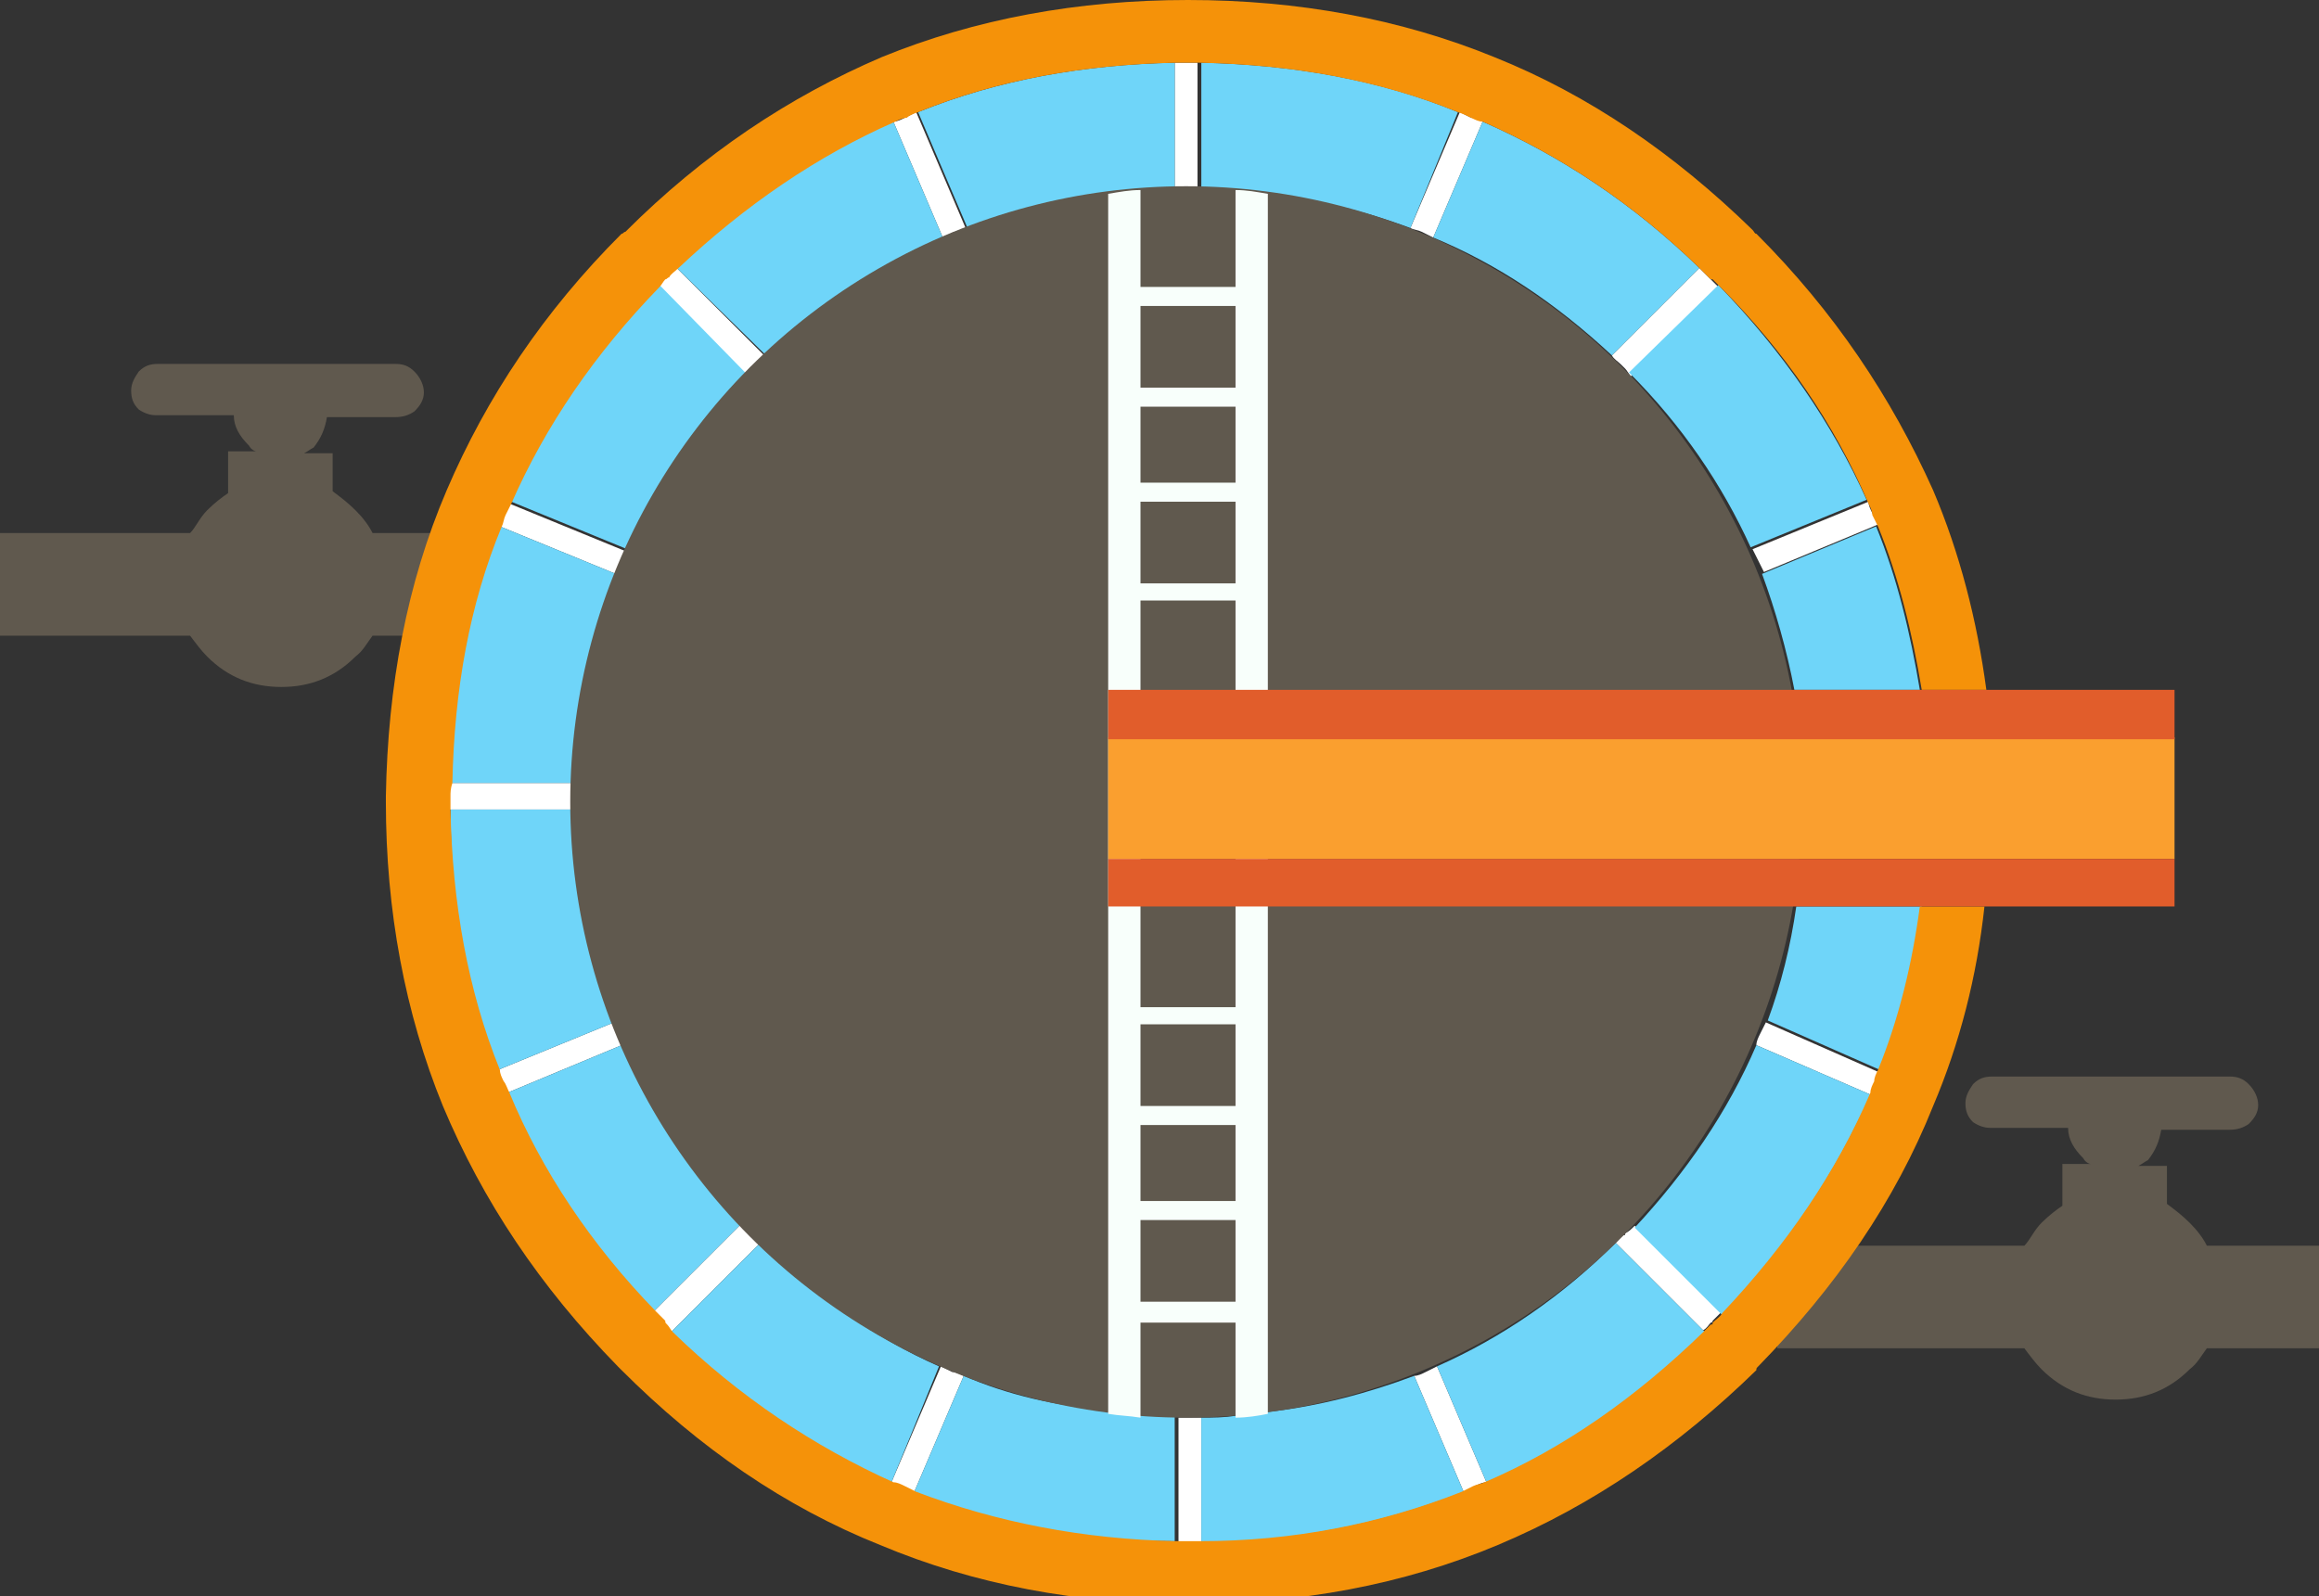 <?xml version="1.0" encoding="utf-8"?>
<!-- Generator: Adobe Illustrator 21.1.0, SVG Export Plug-In . SVG Version: 6.00 Build 0)  -->
<svg version="1.1" id="Layer_1" xmlns="http://www.w3.org/2000/svg" xmlns:xlink="http://www.w3.org/1999/xlink" x="0px" y="0px"
	 viewBox="0 0 122 84" style="enable-background:new 0 0 122 84;" xml:space="preserve">
<rect x="0" y="0" width="122" height="84" fill="#333333" stroke="none"/>
<style type="text/css">
	.st0{fill:#60594E;}
	.st1{fill:#FFFFFF;}
	.st2{fill:#6FD5F9;}
	.st3{fill:#F59209;}
	.st4{fill:#F8FFFB;}
	.st5{fill:#FA9F2F;}
	.st6{fill:#E15D2B;}
</style>
<g transform="matrix( 1, 0, 0, 1, 0,19.15) ">
	<g transform="matrix( 1, 0, 0, 1, 0,0) ">
		<g>
			<g id="infw_phase1_clarifier1_in_valve_0_Layer0_0_FILL">
				<path class="st0" d="M21.8,0.4c-0.3-0.3-0.6-0.4-1-0.4H8.3C7.9,0,7.6,0.1,7.3,0.4C7.1,0.7,6.9,1,6.9,1.4c0,0.4,0.1,0.7,0.4,1
					c0.3,0.2,0.6,0.3,0.9,0.3h4.1c0,0.6,0.3,1.1,0.8,1.6c0.1,0.2,0.3,0.3,0.4,0.3H12v2.2c-0.3,0.2-0.7,0.5-1.1,0.9S10.3,8.6,10,8.9
					H0v5.4h10c0.3,0.4,0.6,0.8,0.9,1.1c1.1,1.1,2.4,1.6,3.9,1.6c1.5,0,2.8-0.5,3.9-1.6c0.4-0.3,0.6-0.7,0.9-1.1h6.3V8.9h-6.3
					c-0.2-0.4-0.5-0.8-0.9-1.2s-0.8-0.7-1.2-1V4.7H16c0.2-0.1,0.3-0.2,0.5-0.3c0.4-0.5,0.6-1,0.7-1.6h3.6c0.4,0,0.7-0.1,1-0.3
					c0.3-0.3,0.5-0.6,0.5-1S22.1,0.7,21.8,0.4z"/>
			</g>
		</g>
	</g>
</g>
<g transform="matrix( 1, 0, 0, 1, 96.5,56.65) ">
	<g transform="matrix( 1, 0, 0, 1, 0,0) ">
		<g>
			<g id="infw_phase1_clarifier1_out_valve_0_Layer0_0_FILL">
				<path class="st0" d="M21.8,0.4c-0.3-0.3-0.6-0.4-1-0.4H8.3C7.9,0,7.6,0.1,7.3,0.4C7.1,0.7,6.9,1,6.9,1.4c0,0.4,0.1,0.7,0.4,1
					c0.3,0.2,0.6,0.3,0.9,0.3h4.1c0,0.6,0.3,1.1,0.8,1.6c0.1,0.2,0.3,0.3,0.4,0.3H12v2.2c-0.3,0.2-0.7,0.5-1.1,0.9S10.3,8.6,10,8.9
					H-3v5.4H10c0.3,0.4,0.6,0.8,0.9,1.1c1.1,1.1,2.4,1.6,3.9,1.6c1.5,0,2.8-0.5,3.9-1.6c0.4-0.3,0.6-0.7,0.9-1.1h6.3V8.9h-6.3
					c-0.2-0.4-0.5-0.8-0.9-1.2s-0.8-0.7-1.2-1V4.7H16c0.2-0.1,0.3-0.2,0.5-0.3c0.4-0.5,0.6-1,0.7-1.6h3.6c0.4,0,0.7-0.1,1-0.3
					c0.3-0.3,0.5-0.6,0.5-1S22.1,0.7,21.8,0.4z"/>
			</g>
		</g>
	</g>
</g>
<path class="st1" d="M63.2,74.6c-0.2,0-0.4,0-0.6,0h0c-0.2,0-0.4,0-0.6,0v6.6c0.2,0,0.4,0,0.6,0h0c0.2,0,0.5,0,0.6,0V74.6
	 M50.7,72.4c-0.2-0.1-0.4-0.2-0.6-0.2c-0.2-0.1-0.4-0.2-0.6-0.3L46.9,78c0.2,0.1,0.4,0.1,0.6,0.2c0.2,0.1,0.4,0.2,0.6,0.3L50.7,72.4
	 M39,64.4l-4.6,4.6c0.2,0.2,0.3,0.3,0.5,0.5c0,0,0.1,0.1,0.1,0.2c0.1,0.1,0.2,0.2,0.3,0.4l4.7-4.7c-0.1-0.1-0.3-0.2-0.4-0.3
	c0,0-0.1-0.1-0.2-0.2C39.3,64.8,39.2,64.6,39,64.4 M32.5,54.4c-0.1-0.2-0.2-0.4-0.2-0.6l-6.1,2.5c0.1,0.2,0.1,0.4,0.2,0.6
	c0.1,0.2,0.2,0.4,0.3,0.6l6-2.5C32.6,54.8,32.6,54.6,32.5,54.4 M30.2,42.6c0-0.1,0-0.2,0-0.4c0-0.1,0-0.2,0-0.3c0-0.2,0-0.4,0-0.7
	h-6.5c-0.1,0.2-0.1,0.5-0.1,0.7c0,0.1,0,0.2,0,0.3c0,0.1,0,0.3,0,0.4H30.2 M32.9,29l-6.1-2.5c-0.1,0.2-0.2,0.4-0.3,0.6
	c-0.1,0.2-0.2,0.4-0.2,0.6l6.1,2.5c0.1-0.2,0.2-0.4,0.2-0.6C32.7,29.4,32.8,29.2,32.9,29 M35.6,14.1c-0.2,0.2-0.3,0.3-0.5,0.5
	c-0.1,0-0.1,0.1-0.2,0.1c-0.1,0.1-0.2,0.2-0.3,0.4l4.6,4.6c0.1-0.1,0.2-0.2,0.3-0.4c0.1,0,0.1-0.1,0.2-0.1c0.2-0.2,0.3-0.3,0.5-0.5
	L35.6,14.1 M50.8,12l-2.6-6.1C48,6,47.8,6.1,47.6,6.2c-0.2,0.1-0.4,0.2-0.6,0.2l2.6,6.1c0.2-0.1,0.4-0.2,0.6-0.3
	C50.4,12.2,50.6,12.1,50.8,12 M62.5,3.3L62.5,3.3c-0.3,0-0.5,0-0.7,0v6.6c0.2,0,0.4,0,0.6,0h0c0.2,0,0.5,0,0.6,0V3.3
	C63,3.3,62.8,3.3,62.5,3.3 M77.6,78.2c0.2-0.1,0.4-0.2,0.6-0.2l-2.6-6.1c-0.2,0.1-0.4,0.2-0.6,0.3c-0.2,0.1-0.4,0.2-0.6,0.2l2.6,6.1
	C77.2,78.4,77.4,78.3,77.6,78.2 M86,64.5c-0.2,0.2-0.3,0.3-0.5,0.4c0,0.1,0,0.1-0.1,0.1c-0.2,0.1-0.3,0.3-0.4,0.4l4.6,4.6
	c0.2-0.1,0.3-0.3,0.4-0.4c0.1,0,0.1-0.1,0.1-0.1c0.2-0.2,0.3-0.3,0.5-0.5L86,64.5 M92.9,53.8c-0.1,0.2-0.2,0.4-0.3,0.6
	c-0.1,0.2-0.2,0.4-0.2,0.6l6,2.6c0.1-0.2,0.2-0.5,0.2-0.6c0.1-0.2,0.2-0.4,0.2-0.6L92.9,53.8 M98.5,27c-0.1-0.2-0.2-0.4-0.2-0.6
	l-6.1,2.5c0.1,0.2,0.2,0.4,0.3,0.6c0.1,0.2,0.2,0.4,0.3,0.6l6-2.5C98.7,27.4,98.6,27.2,98.5,27 M89.9,14.6c-0.2-0.2-0.3-0.3-0.5-0.5
	l-4.6,4.6c0.1,0.2,0.3,0.3,0.5,0.5c0.1,0.1,0.1,0.1,0.2,0.2c0.1,0.1,0.2,0.3,0.3,0.4l4.7-4.6c-0.1-0.1-0.3-0.3-0.4-0.4
	C90,14.7,89.9,14.6,89.9,14.6 M77.4,6.2C77.2,6.1,77,6,76.8,5.9L74.2,12c0.2,0.1,0.4,0.1,0.6,0.2c0.2,0.1,0.4,0.2,0.6,0.3L78,6.4
	C77.8,6.3,77.6,6.2,77.4,6.2z"/>
<path class="st2" d="M50.7,72.4l-2.6,6.1c4.2,1.7,8.8,2.6,13.7,2.6v-6.6c-0.6,0-1.3,0-1.9-0.1c-0.6,0-1.1-0.1-1.7-0.2
	C55.6,74,53,73.4,50.7,72.4 M40,65.4l-4.7,4.7c3.5,3.4,7.4,6.1,11.6,7.9l2.5-6.1C46,70.4,42.9,68.2,40,65.4 M32.7,55l-6,2.5
	c1.8,4.2,4.3,8,7.7,11.5l4.6-4.6C36.3,61.6,34.2,58.4,32.7,55 M26.2,56.3l6.1-2.5c-1.3-3.5-2-7.2-2-11.2h-6.6
	C23.7,47.5,24.5,52,26.2,56.3 M32.4,30.2l-6.1-2.5c-1.7,4.2-2.6,8.7-2.6,13.5h6.5C30.3,37.3,31,33.6,32.4,30.2 M39.3,19.7L34.7,15
	c-3.4,3.5-6,7.3-7.8,11.4l6.1,2.5C34.4,25.7,36.6,22.6,39.3,19.7 M49.6,12.5L47,6.4c-4.1,1.8-7.9,4.4-11.4,7.7l4.7,4.6
	C43.1,16.1,46.2,14,49.6,12.5 M61.8,9.9V3.3C57,3.4,52.5,4.2,48.3,5.9l2.6,6.1c2.3-0.9,4.8-1.5,7.4-1.8c0.6-0.1,1.1-0.1,1.7-0.2
	C60.6,9.9,61.2,9.9,61.8,9.9 M75.6,71.9l2.6,6.1c4.2-1.8,8-4.5,11.5-7.9L85,65.4C82.2,68.2,79,70.4,75.6,71.9 M77,78.5l-2.6-6.1
	c-2.4,0.9-5,1.6-7.7,1.9c-0.6,0.1-1.1,0.1-1.7,0.2c-0.6,0.1-1.2,0.1-1.8,0.1v6.6C68.1,81.1,72.7,80.2,77,78.5 M98.9,56.3
	c1-2.7,1.8-5.5,2.2-8.6h-6.6c-0.3,2.1-0.8,4.1-1.5,6L98.9,56.3 M98.4,57.6l-6-2.6c-1.5,3.5-3.7,6.7-6.4,9.6l4.6,4.6
	C94,65.6,96.6,61.7,98.4,57.6 M92.7,30.2c0.7,1.9,1.3,4,1.7,6.1h6.6c-0.5-3-1.2-5.9-2.3-8.6L92.7,30.2 M74.2,12l2.5-6.1
	C72.6,4.2,68,3.4,63.2,3.3v6.6c0.6,0,1.2,0.1,1.8,0.1c0.6,0,1.2,0.1,1.7,0.2C69.3,10.5,71.8,11.1,74.2,12 M84.8,18.7l4.6-4.6
	c-3.5-3.4-7.3-5.9-11.4-7.7l-2.6,6.1C78.8,13.9,81.9,16,84.8,18.7 M90.4,15l-4.7,4.6c2.8,2.8,4.9,5.9,6.4,9.2l6.1-2.5
	C96.4,22.3,93.8,18.5,90.4,15z"/>
<path class="st3" d="M92.4,12.3c-0.1,0-0.1-0.1-0.2-0.2C88.1,8.1,83.6,5,78.6,3c-4.9-2-10.3-3-16.1-3h0c-5.8,0-11.2,1-16.1,3
	c-4.9,2.1-9.4,5.1-13.5,9.2c-0.1,0-0.1,0.1-0.2,0.1c-4.1,4.1-7.1,8.6-9.2,13.5c-2.1,4.9-3.1,10.3-3.2,16.1c0,0.1,0,0.2,0,0.3
	c0,5.7,1,11.1,3,16c2.1,5,5.1,9.5,9.2,13.7c0.1,0.1,0.1,0.1,0.2,0.2c4.1,4.1,8.6,7.2,13.6,9.2c5,2.1,10.4,3.1,16.2,3.1h0
	c5.9,0,11.3-1,16.3-3.1c5-2.1,9.5-5.2,13.6-9.2c0-0.1,0-0.1,0.1-0.2c4.1-4.2,7.2-8.7,9.2-13.7c1.4-3.3,2.3-6.8,2.7-10.5h-3.4
	c-0.4,3-1.1,5.9-2.2,8.6c-0.1,0.2-0.2,0.4-0.2,0.6c-0.1,0.2-0.2,0.4-0.2,0.6c-1.8,4.2-4.4,8-7.8,11.6c-0.1,0.2-0.3,0.3-0.5,0.5
	c0,0.1,0,0.1-0.1,0.1c-0.1,0.1-0.2,0.2-0.4,0.4c-3.5,3.4-7.3,6.1-11.5,7.9c-0.2,0.1-0.4,0.1-0.6,0.2c-0.2,0.1-0.4,0.2-0.6,0.3
	c-4.3,1.7-8.9,2.6-13.8,2.6c-0.2,0-0.4,0-0.6,0h0c-0.2,0-0.4,0-0.6,0c-4.9-0.1-9.5-1-13.7-2.6c-0.2-0.1-0.4-0.2-0.6-0.3
	c-0.2-0.1-0.4-0.2-0.6-0.2c-4.2-1.9-8.1-4.5-11.6-7.9c-0.1-0.1-0.2-0.3-0.3-0.4c-0.1-0.1-0.1-0.1-0.1-0.2c-0.2-0.2-0.3-0.3-0.5-0.5
	c-3.4-3.5-6-7.4-7.7-11.5c-0.1-0.2-0.2-0.5-0.3-0.6c-0.1-0.2-0.2-0.4-0.2-0.6c-1.7-4.2-2.5-8.8-2.6-13.7c0-0.1,0-0.2,0-0.4
	c0-0.1,0-0.2,0-0.3c0-0.2,0-0.4,0.1-0.7c0.1-4.9,0.9-9.4,2.6-13.5c0.1-0.2,0.1-0.4,0.2-0.6c0.1-0.2,0.2-0.4,0.3-0.6
	c1.8-4.1,4.4-7.9,7.8-11.4c0.1-0.1,0.2-0.3,0.3-0.4c0.1,0,0.1-0.1,0.2-0.1c0.1-0.2,0.3-0.3,0.5-0.5c3.5-3.3,7.3-5.9,11.4-7.7
	c0.2-0.1,0.4-0.2,0.6-0.2C47.8,6.1,48,6,48.3,5.9c4.2-1.7,8.7-2.5,13.6-2.6c0.2,0,0.4,0,0.6,0h0c0.2,0,0.5,0,0.6,0
	c4.9,0.1,9.4,0.9,13.6,2.6C77,6,77.2,6.1,77.4,6.2c0.2,0.1,0.4,0.2,0.6,0.2c4.1,1.8,7.9,4.3,11.4,7.7c0.2,0.2,0.3,0.3,0.5,0.5
	c0.1,0.1,0.1,0.1,0.2,0.1c0.1,0.1,0.2,0.2,0.4,0.4c3.4,3.4,6,7.2,7.8,11.4c0.1,0.2,0.2,0.4,0.2,0.6c0.1,0.2,0.2,0.4,0.3,0.6
	c1.1,2.7,1.8,5.6,2.3,8.6h3.4c-0.5-3.7-1.4-7.2-2.8-10.5C99.5,20.9,96.5,16.4,92.4,12.3z"/>
<g>
	<circle class="st0" cx="62.4" cy="42.2" r="32.4"/>
</g>
<path class="st4" d="M65,10v5.1h-5V10c-0.6,0-1.1,0.1-1.7,0.2v37.6v0.6v26c0.6,0.1,1.1,0.1,1.7,0.2v-5h5v5c0.6,0,1.2-0.1,1.7-0.2
	v-26v-0.6V10.2C66.1,10.1,65.6,10,65,10z M60,16.1h5v4.3h-5V16.1z M60,21.4h5v4h-5V21.4z M60,26.4h5v4.3h-5V26.4z M65,68.5h-5v-4.3
	h5V68.5z M65,63.2h-5v-4h5V63.2z M65,58.2h-5v-4.3h5V58.2z M65,48.3V53h-5v-4.7v-0.6V31.6h5v16.1V48.3z"/>
<g transform="matrix( 1, 0, 0, 1, 0,0) ">
	<g>
		<g id="infw_phase1_clarifier1_0_Layer0_0_MEMBER_0_MEMBER_0_MEMBER_0_FILL">
			<path class="st5" d="M114.4,45.2v-6.4H58.3v6.4H114.4z"/>
			<path class="st6" d="M114.4,47.7v-2.5H58.3v2.5H114.4 M114.4,38.9v-2.6H58.3v2.6H114.4z"/>
		</g>
	</g>
</g>
</svg>
